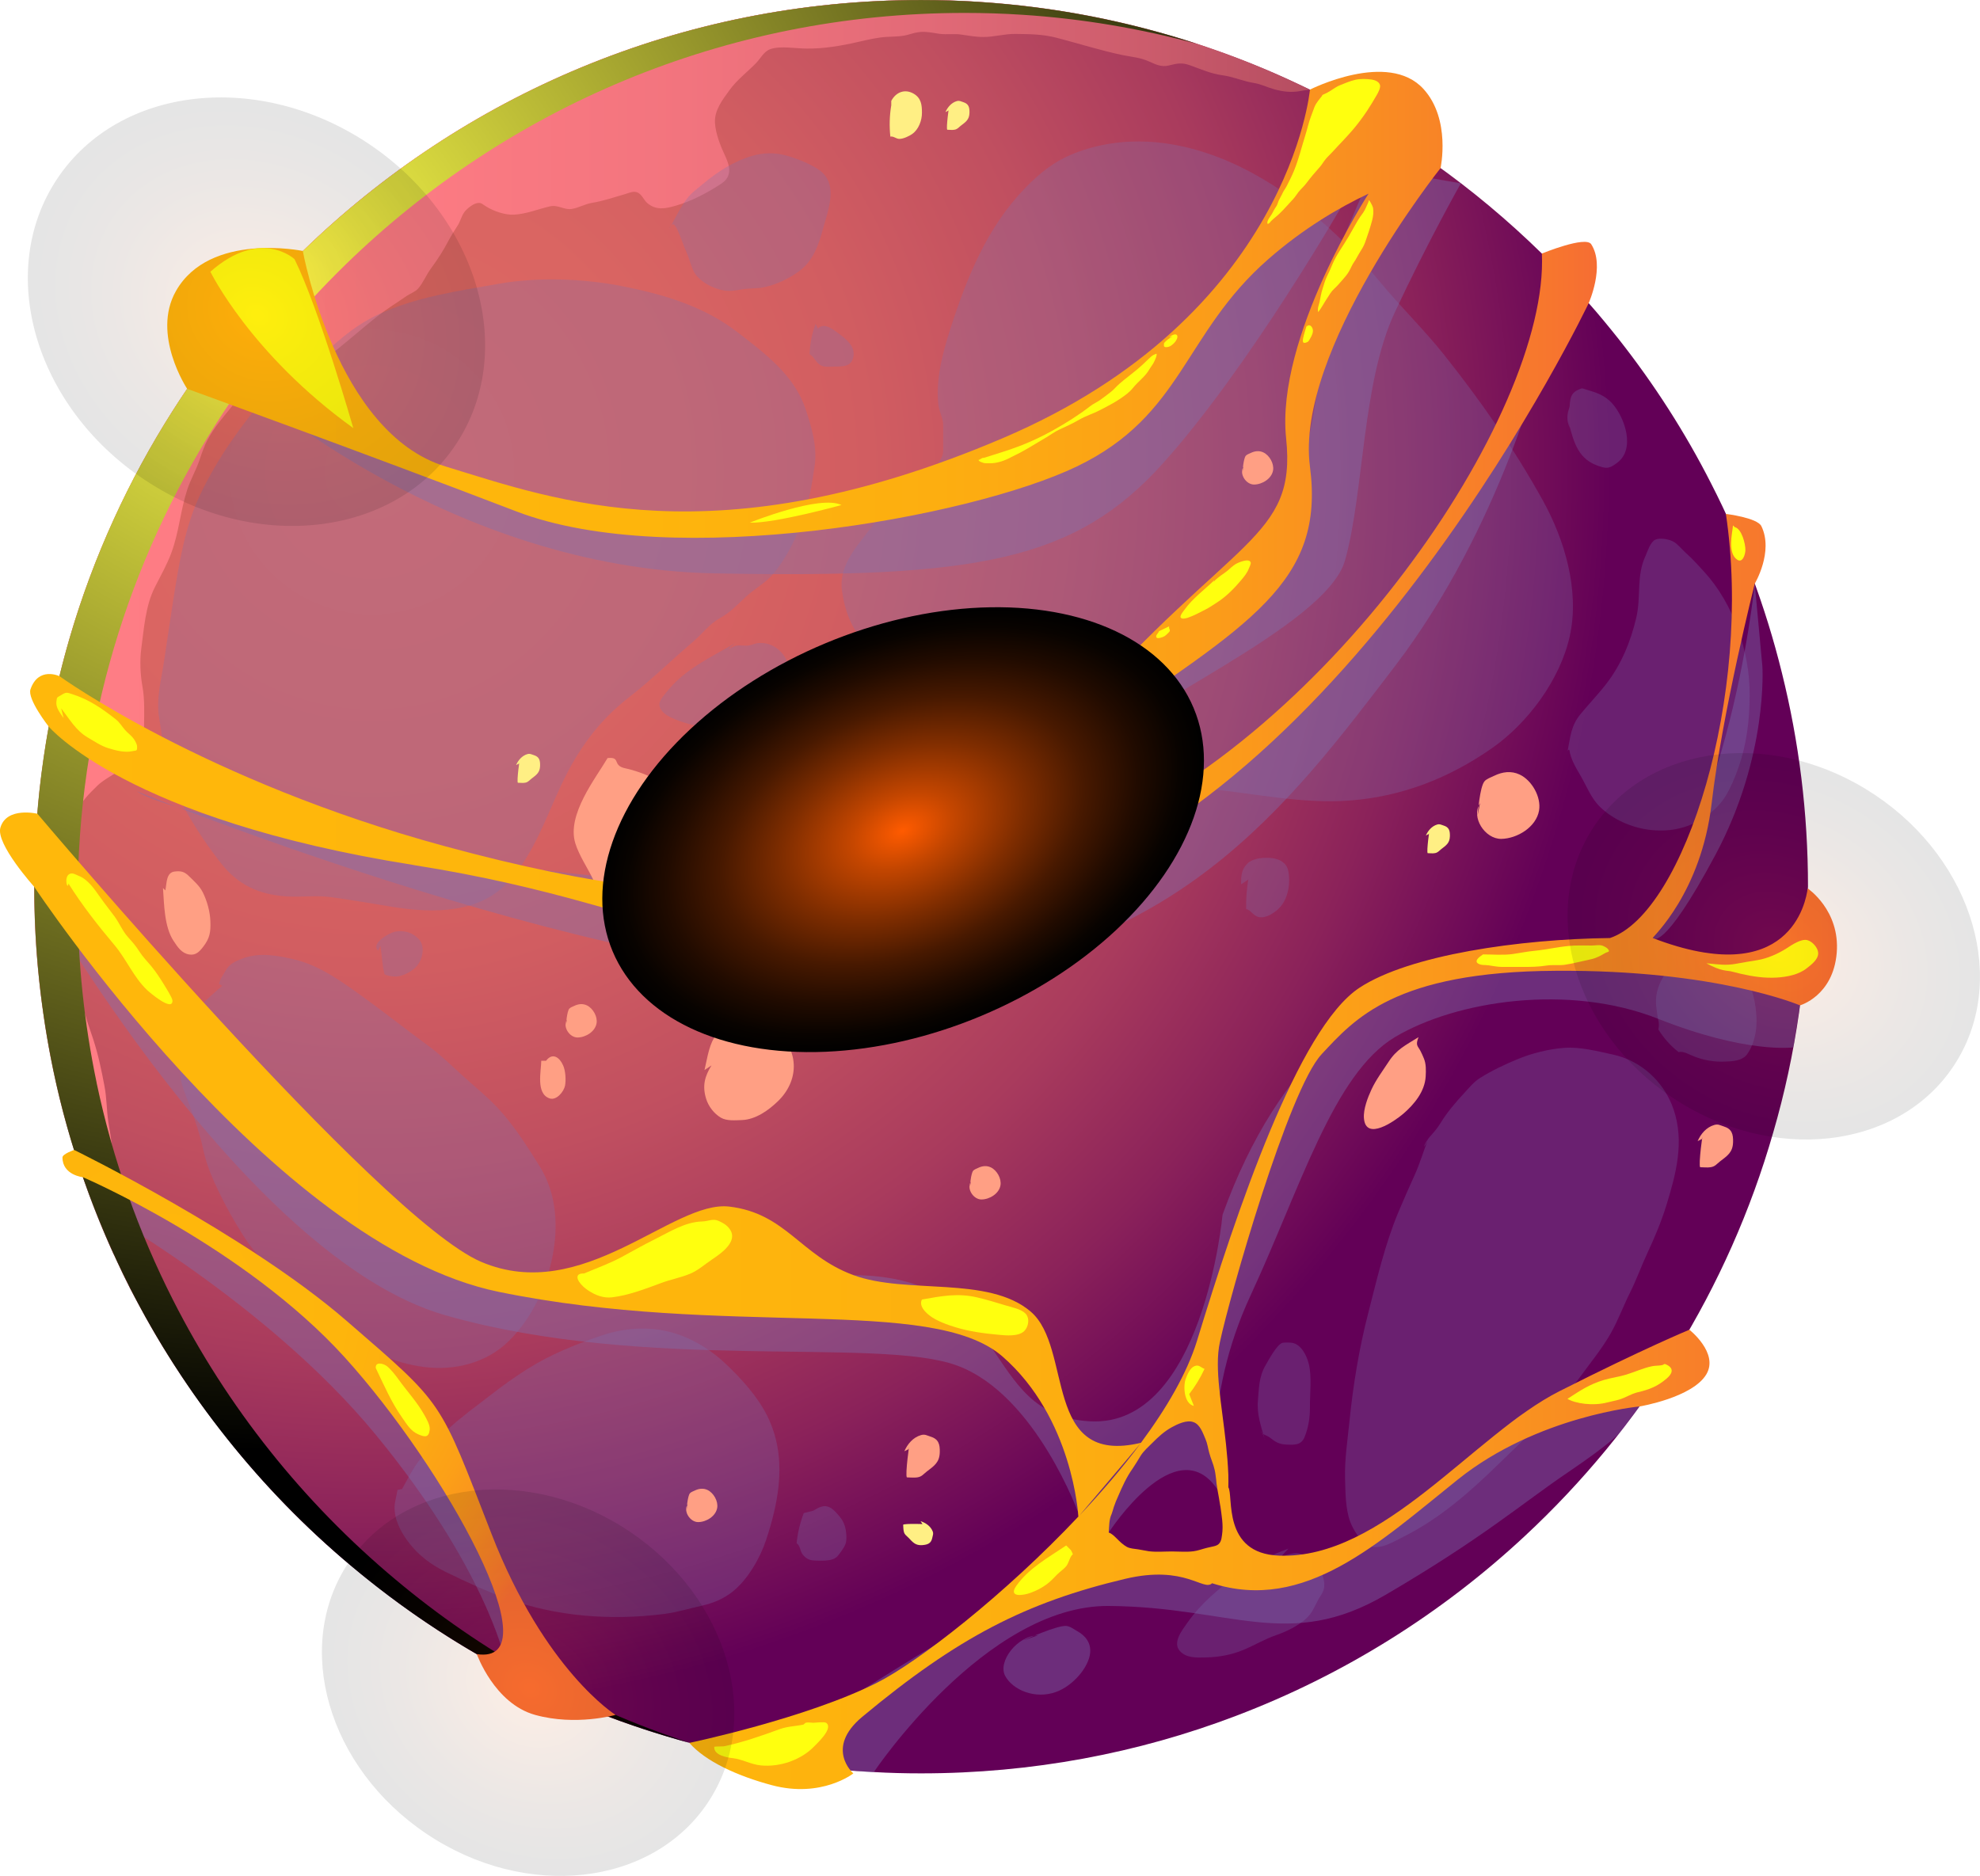 <?xml version="1.0" encoding="UTF-8"?>
<svg xmlns="http://www.w3.org/2000/svg" xmlns:xlink="http://www.w3.org/1999/xlink" viewBox="0 0 303.33 287.44">
  <defs>
    <style>
      .cls-1 {
        fill: url(#_Áåçûìÿííûé_ãðàäèåíò_189);
      }

      .cls-1, .cls-2, .cls-3, .cls-4, .cls-5, .cls-6, .cls-7, .cls-8, .cls-9 {
        fill-rule: evenodd;
      }

      .cls-10 {
        opacity: .7;
      }

      .cls-2 {
        fill: url(#_Áåçûìÿííûé_ãðàäèåíò_193);
      }

      .cls-3 {
        fill: url(#_Áåçûìÿííûé_ãðàäèåíò_192);
      }

      .cls-4 {
        fill: #ff9f84;
      }

      .cls-11 {
        fill: url(#_Áåçûìÿííûé_ãðàäèåíò_199-3);
      }

      .cls-11, .cls-6, .cls-12, .cls-13, .cls-14 {
        mix-blend-mode: screen;
      }

      .cls-11, .cls-12, .cls-14 {
        opacity: .1;
      }

      .cls-15 {
        isolation: isolate;
      }

      .cls-5 {
        fill: #ffff0e;
      }

      .cls-6 {
        fill: url(#_Áåçûìÿííûé_ãðàäèåíò_197);
      }

      .cls-16 {
        mix-blend-mode: soft-light;
      }

      .cls-12 {
        fill: url(#_Áåçûìÿííûé_ãðàäèåíò_199-4);
      }

      .cls-17 {
        fill: url(#_Áåçûìÿííûé_ãðàäèåíò_193-2);
      }

      .cls-7 {
        fill: url(#_Áåçûìÿííûé_ãðàäèåíò_163);
      }

      .cls-13 {
        fill: url(#_Áåçûìÿííûé_ãðàäèåíò_199);
      }

      .cls-14 {
        fill: url(#_Áåçûìÿííûé_ãðàäèåíò_199-2);
      }

      .cls-8 {
        fill: #7d72b3;
        mix-blend-mode: multiply;
        opacity: .4;
      }

      .cls-9 {
        fill: #ffef84;
      }
    </style>
    <radialGradient id="_Áåçûìÿííûé_ãðàäèåíò_163" data-name="Áåçûìÿííûé ãðàäèåíò 163" cx="56.97" cy="72.32" fx="56.97" fy="72.32" r="218.23" gradientUnits="userSpaceOnUse">
      <stop offset="0" stop-color="#de6863"/>
      <stop offset=".2" stop-color="#da6562"/>
      <stop offset=".35" stop-color="#d15d61"/>
      <stop offset=".49" stop-color="#c04f60"/>
      <stop offset=".62" stop-color="#a93b5d"/>
      <stop offset=".74" stop-color="#8b225a"/>
      <stop offset=".86" stop-color="#660357"/>
      <stop offset=".87" stop-color="#630057"/>
    </radialGradient>
    <linearGradient id="_Áåçûìÿííûé_ãðàäèåíò_189" data-name="Áåçûìÿííûé ãðàäèåíò 189" x1="5.25" y1="98.59" x2="200.68" y2="98.59" gradientUnits="userSpaceOnUse">
      <stop offset=".01" stop-color="#ff7d85"/>
      <stop offset=".3" stop-color="#fc7b83"/>
      <stop offset=".51" stop-color="#f2747e"/>
      <stop offset=".7" stop-color="#e26a77"/>
      <stop offset=".87" stop-color="#cc5c6c"/>
      <stop offset="1" stop-color="#b54d61"/>
    </linearGradient>
    <radialGradient id="_Áåçûìÿííûé_ãðàäèåíò_197" data-name="Áåçûìÿííûé ãðàäèåíò 197" cx="41.82" cy="43.39" fx="41.82" fy="43.39" r="178.82" gradientUnits="userSpaceOnUse">
      <stop offset="0" stop-color="#ffff4a"/>
      <stop offset="1" stop-color="#000"/>
    </radialGradient>
    <linearGradient id="_Áåçûìÿííûé_ãðàäèåíò_193" data-name="Áåçûìÿííûé ãðàäèåíò 193" x1="4.63" y1="77.37" x2="244.65" y2="77.37" gradientUnits="userSpaceOnUse">
      <stop offset="0" stop-color="#ffb80b"/>
      <stop offset=".39" stop-color="#feb50c"/>
      <stop offset=".58" stop-color="#fdae10"/>
      <stop offset=".73" stop-color="#fca017"/>
      <stop offset=".85" stop-color="#f98e21"/>
      <stop offset=".97" stop-color="#f7762e"/>
      <stop offset="1" stop-color="#f66d33"/>
    </linearGradient>
    <radialGradient id="_Áåçûìÿííûé_ãðàäèåíò_192" data-name="Áåçûìÿííûé ãðàäèåíò 192" cx="25.7" cy="199.44" fx="25.7" fy="199.44" r="69" gradientUnits="userSpaceOnUse">
      <stop offset="0" stop-color="#ffb80b"/>
      <stop offset=".39" stop-color="#feb50c"/>
      <stop offset=".58" stop-color="#fdae10"/>
      <stop offset=".73" stop-color="#fca017"/>
      <stop offset=".85" stop-color="#f98e21"/>
      <stop offset=".97" stop-color="#f7762e"/>
      <stop offset="1" stop-color="#f66d33"/>
    </radialGradient>
    <linearGradient id="_Áåçûìÿííûé_ãðàäèåíò_193-2" data-name="Áåçûìÿííûé ãðàäèåíò 193" x1="0" y1="176.42" x2="281.42" y2="176.42" xlink:href="#_Áåçûìÿííûé_ãðàäèåíò_193"/>
    <radialGradient id="_Áåçûìÿííûé_ãðàäèåíò_199" data-name="Áåçûìÿííûé ãðàäèåíò 199" cx="-44.07" cy="97.1" fx="-44.07" fy="97.1" r="28.95" gradientTransform="translate(211.81 23.33) scale(1.67 1.07)" gradientUnits="userSpaceOnUse">
      <stop offset="0" stop-color="#ff5b00"/>
      <stop offset=".17" stop-color="#c44600"/>
      <stop offset=".4" stop-color="#7f2d00"/>
      <stop offset=".6" stop-color="#481900"/>
      <stop offset=".78" stop-color="#210b00"/>
      <stop offset=".92" stop-color="#080300"/>
      <stop offset="1" stop-color="#000"/>
    </radialGradient>
    <radialGradient id="_Áåçûìÿííûé_ãðàäèåíò_199-2" data-name="Áåçûìÿííûé ãðàäèåíò 199" cx="187.17" cy="269.16" fx="187.17" fy="269.16" r="28.95" gradientTransform="translate(326.95 -189.52) rotate(90) scale(1.27 1.07)" xlink:href="#_Áåçûìÿííûé_ãðàäèåíò_199"/>
    <radialGradient id="_Áåçûìÿííûé_ãðàäèåíò_199-3" data-name="Áåçûìÿííûé ãðàäèåíò 199" cx="382.23" cy="223.89" fx="382.23" fy="223.89" r="26.11" gradientTransform="translate(511.01 -339.56) rotate(90) scale(1.27 1.07)" xlink:href="#_Áåçûìÿííûé_ãðàäèåíò_199"/>
    <radialGradient id="_Áåçûìÿííûé_ãðàäèåíò_199-4" data-name="Áåçûìÿííûé ãðàäèåíò 199" cx="306.57" cy="410.91" fx="306.57" fy="410.91" r="26.11" gradientTransform="translate(520.05 -130.82) rotate(90) scale(1.27 1.07)" xlink:href="#_Áåçûìÿííûé_ãðàäèåíò_199"/>
  </defs>
  <g class="cls-15">
    <g id="Capa_2" data-name="Capa 2">
      <g id="Moon">
        <g>
          <path class="cls-7" d="M276.97,135.87c0,13.05-1.84,25.69-5.31,37.62-6.88,24-20.22,45.25-38.03,61.83-12.73,11.87-27.76,21.31-44.31,27.59-15,5.71-31.23,8.8-48.23,8.8-2.41,0-4.85-.06-7.23-.2h-.03c-3.56-.17-7.08-.52-10.55-.95-26.24-3.44-50.07-14.34-69.4-30.57-7.26-6.05-13.85-12.88-19.67-20.33-4.42-5.59-8.4-11.53-11.9-17.81-.83-1.49-1.63-3.01-2.44-4.53,0-.06-.03-.09-.06-.14-.83-1.63-1.61-3.27-2.35-4.93h-.03c-2.35-5.19-4.42-10.55-6.08-16.06-1.26-3.96-2.32-8.03-3.18-12.16-.03-.03-.03-.09-.03-.11-.6-2.9-1.12-5.82-1.52-8.78-.92-6.31-1.38-12.73-1.38-19.27,0-3.76,.14-7.51,.49-11.18,.17-2.35,.43-4.67,.75-7,1.75-13.36,5.48-26.1,10.87-37.94,2.64-5.82,5.68-11.41,9.09-16.78,5.68-8.95,12.39-17.15,19.96-24.52C70.87,14.65,104.27,0,141.1,0c1.43,0,2.87,.03,4.27,.06,1.52,.06,3.04,.11,4.56,.23,7.8,.52,15.43,1.66,22.8,3.44,4.3,1.03,8.52,2.24,12.65,3.67,2.81,.95,5.56,2.01,8.29,3.15,2.04,.86,4.01,1.75,5.99,2.7,.34,.17,.69,.32,1.03,.49,13.19,6.45,25.15,14.94,35.53,25.12,1.49,1.43,2.93,2.92,4.36,4.44,.95,1.03,1.89,2.09,2.81,3.15,1.58,1.78,3.1,3.64,4.59,5.51,5.42,6.88,10.18,14.28,14.17,22.14,4.67,9.12,8.34,18.84,10.84,29.02,2.61,10.5,3.99,21.45,3.99,32.75Z"/>
          <path class="cls-8" d="M5.25,135.86s32.04,56.85,63.01,65.67c30.97,8.82,66.34,3.21,78.43,7.72,12.09,4.5,18.67,22.97,18.67,22.97l4.5,2.58s10.34-16.04,16.66-6.57c0,0-2.52-13.43,5.08-29.79,7.6-16.35,12.68-33.92,22.1-39.54,9.41-5.61,26.65-8.22,40.31-2.81,13.66,5.42,20.73,4.38,20.73,4.38l1.02-6.44,1.02-5.67s-13.07,2.08-23.59-4.65c0,0,1.44,2.52,9.59-12.7,8.15-15.22,7.21-28.94,7.21-28.94l-1.17-12.64s-4.38,43.85-22.87,56.57c0,0-41.23-8.54-58.66,40.13,0,0-2.98,32.54-20.26,31.64-17.27-.91-11.3-22.19-36.29-22.4-24.99-.22-40.16,10.06-64.9-4.05-24.75-14.11-60.59-55.45-60.59-55.45Z"/>
          <path class="cls-8" d="M133.87,271.51s17.14-25.59,35.98-25.45c18.85,.14,27.54,6.98,42.39-1.69,14.85-8.67,21.03-14.09,27.87-18.72,6.85-4.63,8-6.1,8-6.1l3.09-4.08s-10.41-5.05-19.59,2.37c-9.18,7.42-25.78,24.23-38.94,24.15-13.16-.08-12.52-7.66-27.32-1.72-14.8,5.94-45.95,26.95-45.95,26.95,0,0,5.64,4.12,14.47,4.3Z"/>
          <path class="cls-8" d="M12.71,180.36l1.63,4.48s26.49,14.62,43.22,34.98c16.73,20.35,19.7,34.14,19.7,34.14,0,0,2.98-12.13-11.44-34.94-14.42-22.81-45.44-35.32-53.11-38.66Z"/>
          <path class="cls-1" d="M200.68,13.74c-.45,.05-.9,.09-1.34,.19-1.53,.28-2.73,.14-4.24-.28-1.08-.31-1.86-.75-3.02-.94-1.65-.26-3.18-.97-4.83-1.18-1.74-.24-3.25-.92-4.9-1.51-1.3-.47-1.98-.31-3.23,0-1.25,.33-2.12-.19-3.23-.66-1.25-.54-2.5-.64-3.82-.9-3.44-.71-6.86-1.81-10.27-2.69-2.12-.54-4.08-.54-6.25-.57-1.7-.02-3.23,.47-4.92,.47-1.13,0-2.1-.19-3.23-.35-1.15-.21-2.33,.02-3.49-.14-1.72-.26-2.64-.52-4.38,.02-1.3,.42-2.31,.38-3.61,.45-1.44,.07-3.06,.45-4.48,.78-2.55,.59-5.33,1.06-7.94,1.01-1.6,0-3.96-.45-5.49,.09-.99,.35-1.48,1.41-2.17,2.12-1.32,1.37-2.95,2.59-4.05,4.12-1.11,1.53-2.36,3.11-2.26,5.04,.09,1.67,.87,3.63,1.6,5.16,.75,1.63,1.01,3.11-.66,4.19-2.1,1.39-4.52,2.66-6.93,3.35-1.6,.47-3.04,.75-4.38-.4-.49-.42-.8-1.25-1.41-1.58-.64-.33-1.3,0-1.98,.21-1.7,.49-3.35,1.06-5.07,1.34-1.06,.17-1.98,.73-3.02,.92-1.25,.24-2.14-.68-3.44-.38-1.81,.42-3.63,1.18-5.51,1.27-1.34,.07-3.04-.52-4.17-1.2-.66-.38-.82-.75-1.58-.54-.61,.14-1.53,.9-1.86,1.37-.45,.64-.61,1.46-1.06,2.12-.47,.73-.92,1.44-1.34,2.22-.78,1.51-1.7,2.92-2.69,4.27-.71,.94-1.2,2.22-1.98,3.09-.4,.47-1.27,.8-1.79,1.15-1.41,.99-2.9,1.89-4.27,2.95-2.64,2.07-5.14,4.36-7.82,6.36-2.05,1.53-4.93,2.43-7.26,3.39-1.46,.59-2.97,1.01-4.43,1.63-.47,.19-1.34,.4-1.74,.75-.52,.45-.8,1.27-1.27,1.89-1.27,1.56-2.62,3.11-3.58,4.9-.59,1.04-.94,2.1-1.32,3.23-.52,1.53-1.34,2.95-1.86,4.48-1.06,3.2-1.27,6.55-2.45,9.73-.68,1.86-1.67,3.56-2.52,5.26-1.46,2.87-1.67,6.29-2.1,9.47-.24,1.86-.14,4.01,.19,5.82,.35,1.96,.26,3.98,.24,5.99-.02,2.12-1.37,4.19-2.71,5.8-1.23,1.48-3.09,2.05-4.45,3.37-1.15,1.13-2.55,2.43-3.04,4.03-.21,.71-.02,1.51-.14,2.26-.31,1.67-.73,3.25-.97,4.95-.26,2.1-.31,4.08-.31,6.2,0,1.06-.07,2.14-.02,3.2,.05,1.01,.42,1.96,.49,2.97,.05,.71-.09,1.41,0,2.12,.14,.8,.45,1.63,.64,2.4,.47,1.89,.82,3.72,1.18,5.61,.33,1.74,1.01,3.46,1.56,5.16,.75,2.31,1.25,4.69,1.7,7.09,.35,1.79,.33,3.65,.59,5.47,.21,1.46,.54,2.95,.61,4.41,.07,2.22-.47,4.43-.49,6.67-.02,3.77,1.48,7.54,2.36,11.17,.26,1.01,.52,2.05,.8,3.06-9.33-18.43-14.59-39.26-14.59-61.32,0-26.82,7.78-51.82,21.19-72.89,5.7-8.96,12.4-17.16,19.96-24.51C70.88,14.66,104.27,0,141.1,0c2.97,0,5.89,.09,8.81,.28,18.12,1.15,35.28,5.87,50.76,13.46Z"/>
          <path class="cls-8" d="M38.48,59.72s30.58,27.34,70.93,28.13c40.35,.78,55.34-1.93,68.76-16.87,13.42-14.94,27.88-40.26,27.88-40.26,0,0-17.23,8.3-29.16,24.53-11.92,16.23-68.24,43.88-138.42,4.47Z"/>
          <g class="cls-10">
            <path class="cls-8" d="M40.9,60.5c-4,4.74-7.49,9.57-10.18,15.18-2.39,4.98-3.27,10.54-4.13,15.94-.51,3.2-.96,6.42-1.45,9.63-.43,2.85-1.25,5.85-.76,8.73,.67,3.9,.87,8.21,2.74,11.77,2,3.81,4.08,7.15,6.74,10.52,2.6,3.3,5.74,4.77,9.94,5.07,2.28,.16,4.54-.19,6.83,.11,3.16,.42,6.33,.99,9.49,1.5,6.35,1.02,13.49,1.07,18.05-4.14,3.7-4.23,5.45-9.49,7.81-14.52,2.51-5.36,5.67-9.8,10.37-13.44,3.45-2.68,6.49-5.69,9.81-8.51,1.51-1.28,2.42-2.67,4.13-3.63,1.68-.94,2.58-1.99,4.05-3.34,1.32-1.21,2.92-2.03,4.1-3.42,1.87-2.2,3.37-5.17,4.38-7.86,1.06-2.81,1.57-5.8,1.99-8.77,.41-2.9-.46-5.81-1.37-8.57-1.72-5.26-6.21-8.56-10.43-11.83-5.23-4.04-11.39-5.83-17.83-7.1-5.85-1.15-12.9-1.39-18.78-.34-6.22,1.1-12.62,2-18.42,4.69-4.24,1.97-6.8,4.71-10.22,7.61-1.74,1.48-3.85,2.49-5.43,4.16-2.18,2.31-4.22,4.81-1.43,.58Z"/>
            <path class="cls-8" d="M102.48,35.15c.85-1.47,1.81-3.59,2.98-4.98,.63-.75,1.45-1.33,2.2-1.96,2.27-1.91,4.76-3.52,7.64-4.35,1.59-.46,3.33-.49,4.92-.09,1.62,.41,4.55,1.52,5.79,2.7,2.31,2.2,.79,5.96,.09,8.52-.7,2.59-1.51,5.03-3.82,6.67-1.51,1.07-3.31,1.92-5.11,2.33-1,.23-2.02,.16-3.03,.28-.82,.1-1.6,.3-2.44,.3-1.88,0-4.73-1.34-5.52-3.18-.41-.96-.65-1.96-1.08-2.92-.33-.73-.59-1.5-.89-2.25-.58-1.39-1.08-2.74-1.72-1.1Z"/>
            <path class="cls-8" d="M124.94,49.64c-.56,1.5-.86,3.04-.91,4.62,.7,.41,.94,1.27,1.63,1.67,.66,.39,1.45,.23,2.2,.23,1.36,0,2.68,.02,2.9-1.66,.2-1.46-1.1-2.53-2.19-3.33-.79-.58-2.36-1.91-3.26-.81l-.36-.72Z"/>
            <path class="cls-8" d="M143.78,71.73c-1.76,1.26-3.66,2.39-5.35,3.73-2.14,1.7-3.81,3.86-5.47,6.01-2.06,2.67-4.49,5.47-3.97,9.06,.51,3.55,1.71,6.49,4.43,8.87,3.15,2.76,8.01,2.74,11.67,4.52,3.13,1.52,5.13,4.68,6.7,7.68,2.38,4.55,7.38,5.36,11.94,6.22,2.96,.56,5.9,.99,8.9,1.35,4.02,.49,8.01,1.26,12.04,1.65,7.39,.71,14.85,2.42,22.3,1.82,7.9-.63,15.06-3.45,21.56-7.98,5.54-3.86,10.49-10.55,11.95-17.18,1.54-6.97-.76-14.73-4.13-20.82-4.38-7.91-9.56-15.32-15.19-22.39-3.12-3.91-6.73-7.4-9.91-11.27-2.76-3.35-5.65-6.36-8.94-9.19-7.38-6.34-16.53-11.58-26.45-12.1-3.77-.2-7.59,.36-11.14,1.73-3.11,1.2-5.36,2.99-7.67,5.37-5.86,6.04-8.93,13.72-11.47,21.61-1.16,3.61-2.25,7.71-1.83,11.55,.13,1.17,.76,2.1,.74,3.22-.01,1.04,0,2.09,0,3.13,0,.61,.06,1.08-.16,1.6-.36,.84-1.2,1.72-.56,1.81Z"/>
            <path class="cls-8" d="M112.63,98.54c-3.83,2.23-7.76,3.98-10.57,7.56-.5,.64-1.24,1.35-.98,2.21,.29,.95,1.36,1.48,2.18,1.83,2.84,1.19,6.32,1.81,9.37,1.2,2.74-.54,6.35-2.4,7.83-4.88,1.87-3.14-.24-8.19-4.21-7.94-.6,.04-1.05,.32-1.63,.39-.47,.06-.98-.04-1.45-.02-.55,.02-.67,.13-1.11,.32-.48,.2-1.1,.74,.57-.68Z"/>
            <path class="cls-8" d="M34.02,151.06c-1.55,1.41-3.11,2.5-4,4.37-.84,1.76-1.43,3.44-1.83,5.33-.35,1.64-.81,3.4-.39,5.08,.38,1.5,1.08,3.01,1.6,4.48,.67,1.92,1.29,3.72,1.71,5.7,.52,2.47,1.43,4.57,2.53,6.83,1.08,2.22,2.3,4.36,3.62,6.45,1.37,2.16,2.96,3.86,4.73,5.7,6.19,6.45,13.76,13.29,23,14.45,4.66,.59,9.53-.61,12.94-3.96,3.73-3.66,6.1-8.92,6.9-14.05,.68-4.37,.23-8.9-2.13-12.7-1.88-3.03-3.94-6.29-6.38-8.91-1.64-1.77-3.54-3.29-5.33-4.91-1.78-1.61-3.49-3.31-5.43-4.73-3.41-2.49-6.7-5.12-10.14-7.59-3.1-2.23-6.46-4.67-10.25-5.58-2.62-.63-5.49-1.15-8.07-.14-1.11,.43-1.96,.81-2.52,1.82-.28,.5-.93,1.36-.97,1.93-.1,.02-.19,.05,.43,.43Z"/>
            <path class="cls-8" d="M58.29,144.9c.13,1.09,.25,2.18,.38,3.28,.08,.36,.15,.71,.23,1.07,.22,.23,1.03,.32,1.32,.36,1.11,.13,2.31-.47,3.17-1.14,1.33-1.03,1.92-3.44,.7-4.66-.98-.98-2.26-1.33-3.63-1.05-.71,.14-3.73,1.74-2.54,2.88l.36-.72Z"/>
            <path class="cls-8" d="M240.13,115.2c.48-2.44,.53-4,2.02-5.81,1.3-1.58,2.73-3.05,3.97-4.67,2.29-2.97,3.71-6.47,4.56-10.11,.75-3.21-.03-6.34,1.41-9.44,.34-.74,.74-2.14,1.52-2.49,.71-.33,2.16-.05,2.81,.34,.65,.39,1.33,1.24,1.88,1.73,1,.88,1.85,1.86,2.75,2.83,4.53,4.93,7.03,12.28,6.99,18.92-.02,3.9-.44,7.5-1.74,11.16-.53,1.49-1.07,2.82-1.87,4.18-.99,1.66-2.2,2.66-3.82,3.69-4.69,3-11.51,1.88-15.42-1.83-1.45-1.37-2.12-3.26-3.07-4.88-.74-1.27-1.45-2.42-1.71-3.93-.1-.02-.19-.04-.29,.3Z"/>
            <path class="cls-8" d="M240.13,64.12c.77,2.65,1.17,5.54,3.88,6.91,.47,.24,1.47,.62,2,.64,.69,.03,1.18-.36,1.72-.75,2.85-2.09,1.21-6.9-.71-9.07-1.13-1.28-2.44-1.7-4.01-2.16-.72-.21-.54-.27-1.15-.01-.47,.2-.77,.42-1.01,.8-.25,.39-.34,1.01-.36,1.47-.02,.51-.19,.79-.27,1.17-.2,.92-.1,1.65,.28,2.46l-.36-1.45Z"/>
            <path class="cls-8" d="M218.76,174.61c-.7,1.8-1.25,3.69-2.05,5.45-.85,1.87-1.69,3.77-2.48,5.66-2.09,5-3.26,10.19-4.61,15.42-1.42,5.5-2.33,11.1-2.9,16.75-.29,2.91-.74,5.71-.66,8.65,.06,2.09,.05,4.63,.79,6.62,.46,1.24,1.62,3.12,2.91,3.68,1.68,.72,3.82-.68,5.23-1.38,5.54-2.75,10.25-6.91,14.65-11.21,4.33-4.23,8.74-8.23,12.32-13.14,1.63-2.24,3.45-4.44,4.82-6.85,1.14-2.02,1.93-4.21,2.97-6.28,.97-1.94,1.69-3.98,2.6-5.94,1.12-2.39,2.15-4.84,2.93-7.35,1.48-4.82,2.8-9.74,1.11-14.71-1.44-4.22-4.95-7.47-9.32-8.41-2.37-.51-5.03-1.21-7.47-1.02-2.4,.19-4.97,.84-7.18,1.76-1.93,.8-3.89,1.73-5.66,2.84-.99,.62-1.67,1.49-2.46,2.34-1.32,1.42-2.63,2.96-3.64,4.62-.52,.85-.98,1.34-1.63,2.08-.88,1-1.27,2.5-.26,.46Z"/>
            <path class="cls-8" d="M197.39,237.27c-2.88,1.08-5.27,2.13-7.72,3.95-2.94,2.18-5.67,4.42-7.78,7.43-.77,1.1-2.3,2.99-1.15,4.3,1,1.13,2.62,1.03,3.98,1,1.98-.04,3.96-.4,5.8-1.17,1.71-.72,3.25-1.66,5.02-2.26,1.69-.58,4-1.71,5.14-3.16,.65-.83,1.03-1.97,1.63-2.86,.49-.72,.65-1.28,.53-2.18-.13-1.01-.75-2.45-1.54-3.17-.71-.64-2.05-1.29-3-1.17-.5,.06-1.14,.23-1.6,.43-1.15,.49-2.08,1.92,.69-1.14Z"/>
            <path class="cls-8" d="M193.77,220.61c-.59-2.16-1.25-3.87-1.06-6.04,.17-1.96,.14-3.62,1.18-5.4,.43-.75,1.69-3.11,2.54-3.41,.29-.1,1.17-.06,1.44-.03,1.46,.19,2.34,1.99,2.65,3.31,.47,2.03,.14,4.42,.16,6.5,.01,1.63-.21,3.12-.82,4.64-.5,1.23-1.47,1.21-2.72,1.16-1.22-.05-1.72-.39-2.63-1.1-.33-.26-.82-.36-1.11-.62-.4-.35-.25-.84,.39,.99Z"/>
            <path class="cls-8" d="M191.23,134.76c-.25,1.51-.36,3.02-.32,4.54,.55,0,1.12,1.01,1.84,1.19,1.01,.25,2.05-.37,2.82-.99,1.71-1.37,2.18-3.96,1.8-6.01-.37-2-2.68-2.21-4.34-2-.56,.07-1.39,.33-1.82,.72-1.01,.89-1.1,1.97-1.07,3.28l1.09-.72Z"/>
            <path class="cls-8" d="M61.55,228.22c.92-1.61,1.73-3.33,2.91-4.75,1.33-1.59,2.84-3.28,4.36-4.67,1.9-1.73,4.11-3.34,6.15-4.91,1.89-1.47,3.83-2.89,5.86-4.16,3.54-2.22,7.19-3.68,11.12-5.04,3.2-1.1,6.58-1.47,9.91-.79,3.42,.7,6.74,2.63,9.26,5.01,2.42,2.28,4.95,5.06,6.44,8.07,3.04,6.14,1.86,12.8-.22,19.04-.93,2.78-2.86,6.11-5.2,7.92-1.32,1.03-2.92,1.7-4.54,2.06-1.84,.41-3.94,1.04-5.8,1.28-8.18,1.04-16.58,.44-24.36-2.42-3.08-1.13-6.1-2.52-9.05-3.96-2.34-1.14-4.3-2.59-5.86-4.68-1.16-1.56-2.14-3.41-2.08-5.39,.03-.89,.33-1.68,.44-2.55,.39-.02,.71-.26,.66-.06Z"/>
            <path class="cls-8" d="M123.13,231.84c-.57,1.5-.94,3.04-1.09,4.62,.56,.32,.52,1.23,.94,1.73,.47,.57,.97,.86,1.67,.9,.72,.04,1.6,.07,2.31-.04,1.12-.17,1.37-.59,1.95-1.41,.65-.93,.82-1.33,.74-2.56-.06-.85-.29-1.74-.81-2.44-.33-.44-.91-1.13-1.36-1.46-1.07-.77-1.87-.33-2.9,.29l-1.45,.36Z"/>
            <path class="cls-8" d="M257.16,161.2c-1.25-.98-2.28-2.13-3.1-3.47,.12-.54,.1-1.09-.06-1.63-.2-1.39-.47-2.53-.18-3.94,.67-3.31,3.55-5.76,6.89-6.14,2.2-.25,5.39,1.53,6.55,3.31,1.23,1.89,1.73,4.44,1.83,6.65,.08,1.83-.33,4.01-1.43,5.54-.77,1.06-2.32,1.1-3.54,1.14-1.41,.05-2.82-.18-4.15-.63-1.01-.34-2.13-1.08-2.81-.82Z"/>
          </g>
          <path class="cls-6" d="M60.54,241.97c-14.05-11.76-25.69-26.32-34.05-42.82-5.26-10.37-9.21-21.49-11.67-33.16-.02-.02-.02-.07-.02-.12-1.89-9.05-2.9-18.43-2.9-28.04,0-26.82,7.78-51.82,21.19-72.89,5.7-8.96,12.4-17.16,19.96-24.51C77.53,16.63,110.92,1.98,147.76,1.98c2.97,0,5.89,.09,8.81,.28,9.21,.59,18.17,2.12,26.78,4.45-10.62-3.48-21.82-5.68-33.43-6.42-2.92-.19-5.84-.28-8.81-.28C104.27,0,70.88,14.66,46.39,38.47c-7.56,7.35-14.26,15.55-19.96,24.51C13.02,84.04,5.25,109.05,5.25,135.86c0,9.61,1.01,18.99,2.9,28.04,0,.05,0,.09,.02,.12,2.45,11.67,6.41,22.79,11.67,33.16,8.37,16.5,20.01,31.06,34.05,42.82,14.88,12.49,32.46,21.81,51.73,27.02-16.67-5.44-31.93-14.01-45.08-25.05Z"/>
          <path class="cls-8" d="M21.01,121.25s76.07,31.04,117.35,28.55c41.28-2.48,58.85-26.13,75.33-47.72,16.48-21.59,22.66-47.59,22.66-47.59,0,0-31.27,60.33-70.07,76.31l-22.32,4.52s11.63-8.68,19.75-17.49c8.12-8.81,39.4-21.64,42.33-31.93,2.93-10.3,2.58-27.22,7.64-38.05s10.12-19.76,10.12-19.76l-13.43-2.32-6.3,14.82s-1.77,24.62-6.59,37.97c-4.82,13.35-51.91,49.88-62.51,56-10.6,6.12-104.41-6.8-113.98-13.3Z"/>
          <g class="cls-16">
            <path class="cls-8" d="M156.72,251.35c.28-.11,5.2-2.33,6.61-2.23,.6,.04,1.22,.53,1.67,.78,1.31,.73,2.15,1.82,2.01,3.35-.21,2.18-2.6,5.03-5.21,5.98-3.24,1.18-6.66-.31-7.81-2.45-1.17-2.17,1.8-6.15,5.05-6.22l-2.32,.79Z"/>
            <path class="cls-4" d="M93.07,116.16c-1.79,3.06-6.29,8.67-4.93,13.06,.58,1.87,1.92,3.83,2.76,5.6,2.3,4.86,6.93,9.74,12.68,6.23,6.45-3.95,3.65-11.14,.92-16.39-1.02-1.95-2.51-4.36-4.53-5.46-1.1-.6-2.9-1.22-4.13-1.47-2.15-.43-.63-1.81-2.77-1.58h0Z"/>
            <path class="cls-9" d="M136.53,16.19c-.26,1.58-.3,3.16-.13,4.74,.5-.1,.88,.36,1.4,.35,.59,0,1.45-.41,1.92-.73,1.01-.69,1.53-2.11,1.52-3.28,0-1.21-.12-2.24-1.26-2.91-1.37-.8-2.74-.23-3.44,1.1v.72Z"/>
            <path class="cls-4" d="M107.92,163.98c.26-1,.65-3.73,1.48-4.93,.68-.99,1.93-1.55,3.02-1.91,2.38-.79,4.84-.69,6.73,1.02,3.33,3,3.21,7.49,.03,10.56-1.44,1.4-3.42,2.81-5.5,2.89-1.02,.04-2.36,.16-3.24-.36-1.07-.63-1.92-1.76-2.27-2.92-.59-1.93-.23-3.4,.83-5.09l-1.09,.72Z"/>
            <path class="cls-4" d="M82.92,162.53c0,1.51-.88,5.07,1.3,5.77,1.05,.34,2.16-1.06,2.34-1.95,.17-.9,.07-2.29-.28-3.09-.53-1.22-1.61-2.07-2.63-.73h-.72Z"/>
            <path class="cls-4" d="M24.97,136.09c.18,2.39,.17,5.89,1.63,8.09,.61,.92,1.21,1.86,2.36,2.06,1.02,.18,1.6-.43,2.17-1.18,1.02-1.33,1.16-2.24,1.1-3.91-.05-1.48-.51-3.13-1.18-4.46-.49-.97-1.32-1.68-2.09-2.44-.69-.68-1.19-.83-2.18-.72-1.32,.14-1.23,1.72-1.44,2.9l-.36-.36Z"/>
            <path class="cls-4" d="M226.37,124.86c.04-.23,.31-4.25,1.05-5.15,.31-.38,1.04-.63,1.47-.84,1.26-.62,2.63-.81,3.93-.19,1.86,.88,3.31,3.44,2.96,5.5-.44,2.55-3.35,4.31-5.79,4.35-2.48,.03-4.69-3.29-3.25-5.48l-.36,1.81Z"/>
            <path class="cls-4" d="M86.69,157.12c.02-.11,.15-2.12,.52-2.57,.16-.19,.52-.32,.74-.42,.63-.31,1.31-.4,1.96-.09,.93,.44,1.66,1.72,1.48,2.75-.22,1.28-1.67,2.16-2.9,2.17-1.24,.02-2.34-1.65-1.63-2.74l-.18,.91Z"/>
            <path class="cls-4" d="M148.57,181.94c.02-.11,.15-2.12,.52-2.57,.16-.19,.52-.32,.74-.42,.63-.31,1.31-.4,1.96-.09,.93,.44,1.66,1.72,1.48,2.75-.22,1.28-1.67,2.16-2.9,2.17-1.24,.02-2.34-1.65-1.63-2.74l-.18,.91Z"/>
            <path class="cls-4" d="M190.33,72.4c.02-.11,.15-2.12,.52-2.57,.16-.19,.52-.32,.74-.42,.63-.31,1.31-.4,1.96-.09,.93,.44,1.66,1.72,1.48,2.75-.22,1.28-1.67,2.16-2.9,2.17-1.24,.02-2.34-1.65-1.63-2.74l-.18,.91Z"/>
            <path class="cls-4" d="M105.17,231.37c.02-.11,.15-2.12,.52-2.57,.16-.19,.52-.32,.74-.42,.63-.31,1.31-.4,1.96-.09,.93,.44,1.66,1.72,1.48,2.75-.22,1.28-1.67,2.16-2.9,2.17-1.24,.02-2.34-1.65-1.63-2.74l-.18,.91Z"/>
            <path class="cls-4" d="M217.31,158.91c-2.06,1.29-3.33,1.86-4.57,3.76-.92,1.41-1.91,2.71-2.63,4.25-.57,1.22-1.27,3.04-1.16,4.41,.28,3.57,4.71,.43,5.99-.65,1.71-1.46,3.34-3.44,3.47-5.75,.05-.91,.08-1.92-.28-2.77-.15-.37-.34-.8-.53-1.16-.42-.79-.78-.81-.29-2.08Z"/>
            <path class="cls-4" d="M260.78,174.48c.16-1.57-.64,4.11-.31,4.36,.51,0,1.09,.08,1.58,0,.71-.11,.9-.46,1.45-.89,1.13-.87,1.95-1.38,2-2.93,.04-1.28-.19-2.06-1.45-2.44-.55-.17-.82-.39-1.42-.22-1.23,.35-2.08,1.38-2.56,2.48l.72-.36Z"/>
            <path class="cls-9" d="M145.33,16.93c.11-1.07-.43,2.78-.21,2.95,.34,0,.74,.06,1.07,0,.48-.07,.61-.31,.98-.6,.77-.59,1.32-.93,1.35-1.99,.02-.87-.13-1.39-.98-1.65-.37-.11-.55-.26-.96-.15-.83,.24-1.41,.94-1.74,1.68l.49-.25Z"/>
            <path class="cls-9" d="M218.93,127.77c.11-1.07-.43,2.78-.21,2.95,.34,0,.74,.06,1.07,0,.48-.07,.61-.31,.98-.6,.76-.59,1.32-.93,1.35-1.99,.02-.87-.13-1.39-.98-1.65-.37-.11-.55-.26-.96-.15-.83,.24-1.41,.94-1.74,1.68l.49-.25Z"/>
            <path class="cls-9" d="M141.32,233.53c1.07,0-2.81-.14-2.96,.09,.03,.34,.02,.74,.11,1.07,.12,.47,.37,.57,.7,.91,.67,.7,1.07,1.22,2.12,1.14,.87-.07,1.37-.28,1.54-1.15,.07-.38,.21-.58,.05-.97-.32-.8-1.08-1.3-1.85-1.55l.3,.46Z"/>
            <path class="cls-9" d="M79.55,116.98c.11-1.07-.43,2.78-.21,2.95,.34,0,.74,.06,1.07,0,.48-.07,.61-.31,.98-.6,.76-.59,1.32-.93,1.35-1.99,.02-.87-.13-1.39-.98-1.65-.37-.11-.55-.26-.96-.15-.83,.24-1.41,.94-1.74,1.68l.49-.25Z"/>
            <path class="cls-4" d="M139.25,222c.16-1.57-.64,4.11-.31,4.36,.51,0,1.09,.08,1.58,0,.71-.11,.9-.46,1.45-.89,1.13-.87,1.95-1.38,2-2.93,.04-1.28-.19-2.06-1.45-2.44-.55-.17-.82-.39-1.42-.22-1.23,.35-2.08,1.38-2.56,2.48l.72-.36Z"/>
          </g>
          <path class="cls-2" d="M63.36,132.54c44.01,6.96,41.29,18.58,92.37,4.66,51.07-13.91,87.65-90.75,87.65-90.75,0,0,2.55-5.69,.39-9.03-.86-1.33-7.56,1.43-7.56,1.43,1.15,24.66-33.35,75.59-72.33,90.25-4.16,1.57-8.36,2.11-12.27,2.99-1.84-.92-6.35-5.09,14.99-19.55,25.11-17.02,36.4-23.37,34.08-41.06-2.33-17.69,20.01-45.73,20.01-45.73h0s1.62-7.46-2.61-12.11c-5.43-5.98-17.4,.09-17.4,.09,0,0-3.11,34.69-47.12,53.43-44.01,18.74-68.46,9.44-85.31,4.31-16.84-5.13-21.86-33.02-21.86-33.02,0,0-14.26-2.96-19.43,6.13-3.8,6.68,1.71,14.99,1.71,14.99,0,0,26.54,9.62,50.45,18.79,23.91,9.17,69.55,.95,85.85-6.89,16.3-7.84,16.3-20.37,29.34-31.77,5.39-4.71,10.82-7.9,15.35-10.03,0,0-14.26,22-12.63,37.49,1.63,15.49-8.15,14.94-32.06,42.11-16.78,19.07-31.42,25.11-38.68,27.02-18.41,1.67-35.13-.4-58.04-6.61-36.95-10.02-59.14-26.08-59.14-26.08,0,0-3.21-1.53-4.44,2.01-.52,1.5,2.78,5.7,2.78,5.7,0,0,11.89,14.26,55.9,21.22Z"/>
          <path class="cls-3" d="M94.3,262.75s-10.83-6.75-18.98-27.68-7.06-19.56-22.28-32.74c-15.21-13.18-41.68-26.14-41.68-26.14,0,0-1.79,.61-1.79,1.15,0,2.72,3.14,3.03,3.14,3.03,0,0,24.69,10.59,40.12,27.62,15.42,17.03,32.09,47.25,20.22,45.45,0,0,2.67,7.57,8.92,9.31,6.26,1.74,12.33,0,12.33,0Z"/>
          <path class="cls-17" d="M202.46,161.53c5.05-5.39,11.16-12.65,35.87-12.79,24.72-.17,37.42,5.3,37.42,5.3,0,0,5.08-1.43,5.63-8.04,.54-6.54-4.45-9.88-4.45-9.88-.26,2.07-2.75,15.66-23.74,7.6,0-.2,7.43-6.94,9.03-20.65,1.63-13.91,6.6-33.64,6.6-33.64,0,0,2.92-4.88,1.02-8.81-.63-1.3-5.44-1.88-5.44-1.88,4.16,27.73-6.34,61.14-17.75,64.98-13.85,.17-30.74,2.58-38.4,7.63-9.41,6.22-18.84,34.36-24.89,54.14-1.52,4.9-4.62,10.24-8.57,15.57-15.14,3.64-10.35-14.51-16.89-20.1-6.51-5.56-19.01-2.58-27.16-5.59-8.14-3.01-10.32-9.46-19.01-10.5-8.69-1.03-22.4,15.14-38.03,8.46C58.07,186.65,5.73,124.68,5.73,124.68c0,0-4.72-1.13-5.67,2.13-.73,2.5,5.18,9.06,5.18,9.06,0,0,36.39,54.92,71.15,62.06,34.78,7.14,66.3,.46,77.17,9.89,10.81,9.41,11.64,24.43,11.64,24.55-11.3,11.99-24.58,22.31-30.86,25.46-10.87,5.48-28.73,9.21-28.73,9.21,2.44,2.81,7.34,5.07,12.63,6.48,7.62,2.04,12.49-1.8,12.49-1.8,0,0-4.42-3.84,1.35-8.66,14.68-12.22,25.09-17.55,40.32-21.16,9.23-2.18,11.99,2.01,13.31,.66v.03c14.2,4.5,25.44-6.14,37.65-15.92,12.19-9.75,27.85-11.18,27.85-11.18,0,0,8.11-1.36,10.21-4.94,1.91-3.26-2.61-6.81-2.61-6.81,0,0-6.91,2.84-19.93,9.43-13.05,6.6-27.01,25.78-42.93,25.18-8.78-.32-6.94-9.21-7.77-10.47,0-.63,.03-1.26,0-1.89v-.03c-.26-6.45-1.61-12.3-1.61-16.98,0-1.2,.09-2.32,.32-3.36,1.46-6.91,10.52-38.69,15.57-44.08Zm-27.7,59.59c-2.78,3.76-5.99,7.48-9.41,11.1l9.41-11.1Zm12.19,9.61c.2,1.49,.49,2.95,.26,4.45-.09,.77-.23,1.41-.98,1.66-.43,.14-.92,.2-1.35,.32-.69,.17-1.35,.43-2.04,.52-1.06,.14-2.24,.03-3.3,.03-1.15,0-2.38,.11-3.53-.03-.54-.09-1.09-.2-1.63-.29-.54-.09-1.29-.11-1.78-.4-1.18-.66-1.86-1.89-2.75-2.18,.09-1.03,.03-1.95,.46-2.87,.11-.34,.23-.69,.32-1.03,.2-.6,.43-1.15,.69-1.72,.63-1.46,1.26-2.87,2.18-4.16,.43-.66,.86-1.32,1.26-2.01,.49-.75,1.15-1.32,1.78-1.95,.92-.92,1.81-1.75,2.95-2.38,.89-.49,2.32-1.18,3.33-.8,1.03,.34,1.46,1.69,1.86,2.61,.29,.66,.37,1.38,.57,2.09,.23,.89,.63,1.69,.83,2.61,.23,1,.23,2.04,.43,3.04,.17,.83,.29,1.66,.43,2.49Z"/>
          <path class="cls-5" d="M32.23,41.63s6.13,12.6,21.89,23.96c0,0-5.23-18.28-9-25.88,0,0-5.17-4.88-12.89,1.92Z"/>
          <path class="cls-5" d="M114.86,80.08s10.72-4.32,14.05-2.7c0,0-10.27,2.84-14.05,2.7Z"/>
          <path class="cls-5" d="M150.71,70.16c1.93-.62,3.89-1.19,5.78-1.93,1.67-.66,3.26-1.42,4.82-2.29,1.98-1.11,3.92-2.32,5.71-3.71,.46-.36,1-.59,1.48-.92,.56-.38,1.11-.83,1.65-1.24,.48-.36,.87-.86,1.33-1.26,.46-.4,.93-.78,1.41-1.15,.82-.63,1.66-1.32,2.41-2.03,.36-.34,.71-.71,1.09-1.03,.26-.22,.48-.29,.78-.41,.11,.25-.18,.83-.28,1.07-.22,.53-.57,.91-.85,1.39-.64,1.1-1.69,1.8-2.47,2.78-.52,.66-1.23,1.16-1.93,1.64-.97,.66-2.09,1.23-3.13,1.77-1.06,.55-2.19,.88-3.23,1.49-.99,.57-1.97,1.02-3,1.49-.68,.31-1.3,.78-1.94,1.16-.54,.33-1.09,.65-1.63,.97-.81,.49-1.6,.96-2.44,1.41-.44,.24-.9,.43-1.34,.67-1,.55-2.16,.96-3.31,.95-.42,0-.8,.04-1.19-.14-.17-.07-.5-.17-.52-.38,.28-.02,.52-.38,.8-.3Z"/>
          <path class="cls-5" d="M179.64,51.55c-.51,.25-.94,.59-1.31,1.01,0,.3-.17,.64,.36,.63,.55-.02,.94-.36,1.29-.75,.18-.2,.55-.79,.33-1.08-.27-.36-1,.14-1.22,.33l.54-.14Z"/>
          <path class="cls-5" d="M202.6,14.6c-.39,.52-.96,1.13-1.22,1.78-.19,.48-.36,.99-.55,1.48-.36,.96-.57,1.96-.88,2.94-.56,1.78-.99,3.59-1.7,5.33-.32,.79-.71,1.54-1.09,2.3-.2,.41-.51,.78-.69,1.19-.16,.37-.37,.68-.54,1.04-.16,.34-.21,.69-.43,1-.27,.37-.43,.72-.65,1.12-.18,.32-.87,1.1-.66,1.51,.21,.04,.42-.29,.54-.42,.39-.4,.84-.71,1.24-1.1,.76-.71,1.42-1.52,2.14-2.27,.31-.33,.52-.71,.8-1.06,.4-.5,.88-.9,1.26-1.42,.63-.84,1.31-1.64,2.01-2.42,.35-.39,.59-.85,.93-1.25,.31-.37,.67-.69,1-1.05,1.02-1.13,2.11-2.21,3.1-3.37,.79-.92,1.53-1.92,2.21-2.93,.53-.8,1.01-1.61,1.5-2.45,.2-.34,.63-1.14,.48-1.56-.19-.53-.82-.74-1.31-.81-.76-.11-1.74-.13-2.48,.05-.83,.2-1.57,.52-2.36,.84-.71,.29-1.28,.81-1.96,1.15-.49,.24-1.05,.47-.71,.37Z"/>
          <path class="cls-5" d="M209.66,30.9c-.22,.46-.5,1.23-.84,1.7-.31,.42-.6,.82-.86,1.27-.46,.79-.9,1.59-1.36,2.38-.83,1.44-1.88,2.78-2.51,4.32-.25,.61-.51,1.21-.81,1.79-.31,.62-.46,1.29-.68,1.94-.22,.64-.29,1.29-.44,1.94-.12,.53-.37,1.03-.21,1.58,.52-.67,.89-1.42,1.37-2.13,.33-.5,.6-1.01,1.05-1.42,.45-.41,.82-.85,1.22-1.3,.4-.45,.79-.9,1.09-1.42,.28-.48,.45-.98,.78-1.43,.3-.43,.52-.92,.8-1.36,.33-.52,.66-1.04,.87-1.62,.4-1.11,.79-2.29,1.09-3.43,.14-.53,.23-1.26,.13-1.82-.08-.44-.77-1.66-.68-1.01Z"/>
          <path class="cls-5" d="M200.29,49.51c-.21,.72-.49,1.53-.65,2.28-.04,.19-.11,.58,.05,.7,.17,.13,.58-.05,.71-.16,.15-.14,.23-.33,.33-.5,.22-.36,.49-.92,.38-1.37-.11-.48-.56-.9-.96-.4l.14-.54Z"/>
          <path class="cls-5" d="M186.02,88.91c-1.53,1.47-3.3,2.76-4.55,4.5-.12,.17-.75,.89-.6,1.19,.17,.34,.89,.11,1.12,.04,.89-.3,1.78-.79,2.61-1.21,.64-.32,1.24-.73,1.84-1.12,1.4-.9,2.58-2.09,3.65-3.36,.46-.54,.96-1.14,1.22-1.82,.07-.19,.36-.72,.29-.95-.22-.75-2,.05-2.36,.28-.42,.27-.79,.64-1.17,.96-.32,.26-.63,.48-.96,.7-.28,.19-.54,.44-.81,.64-.28,.21-.48,.7-.27,.14Z"/>
          <path class="cls-5" d="M179.1,95.97c-.52,.24-1.04,.49-1.56,.75,0,.24-.65,.68-.33,.99,.18,.17,.76-.05,.93-.11,.37-.13,.58-.39,.86-.65,.28-.27,.26-.38,.1-.71v-.27Z"/>
          <path class="cls-5" d="M143.96,129.57c-1.24,.94-2.59,1.82-3.98,2.55-1.64,.86-3.38,1.52-4.99,2.43-2.5,1.42-5.16,2.48-7.78,3.64-.42,.18-4.27,1.7-2.82,2.47,.67,.36,1.35,.28,2.08,.3,.6,.02,1.18,.18,1.78,.2,.61,.02,1.23,0,1.85,0,3.15,.02,6.47-.73,9.34-2,.64-.28,1.44-.5,2.02-.9,.36-.24,.69-.62,1.01-.91,.63-.59,1.1-1.26,1.5-2.04,.56-1.11,.94-2.14,.9-3.39-.02-.45-.16-1-.48-1.35-.26-.29-.57-.37-.43-1.01Z"/>
          <path class="cls-5" d="M121.5,139.16c-.7-.35-1.5-.88-2.27-.91-.27-.01-.53,.04-.8,.09-.59,.12-1.52,.19-1.97,.64-.69,.68,.78,1.22,1.33,1.36,.65,.16,1.58,.18,2.27,.09,.55-.07,1.66-.55,1.66-1.24,.05-.01,.1-.02,.15-.03h-.36Z"/>
          <path class="cls-5" d="M163.16,130.47c2.93-.88,5.71-2.07,8.44-3.45,1.06-.53,2.11-1.14,3.11-1.76,.66-.41,1.31-.93,1.99-1.28,.28-.14,1.98-1.13,2.21-.66,.3,.61-1.55,1.84-1.81,2.07-.7,.62-1.47,1.1-2.23,1.64-.64,.46-1.35,.68-2.03,1.07-.89,.51-1.79,.95-2.73,1.35-.7,.29-1.42,.65-2.15,.84-.56,.15-1.13,.37-1.69,.5-.42,.1-.85-.03-1.27,.08-.52,.13-1.5,.38-1.86-.4Z"/>
          <path class="cls-5" d="M227.18,146.23c1.42,0,3.13,.15,4.6-.06,1.07-.15,2.13-.38,3.21-.48,2.12-.2,4.19-.74,6.31-.82,.84-.03,1.69,0,2.53,0,.46,0,1.11-.12,1.56-.01,.2,.04,.74,.32,.88,.48,.51,.55,.02,.47-.33,.67-.76,.43-1.34,.78-2.23,.97-1.33,.28-2.65,.64-4,.84-.93,.13-1.86-.03-2.79,.12-1.24,.2-2.43,.21-3.68,.21-1.02,0-2.04,0-3.06,0-.78,0-1.41-.14-2.16-.25-.64-.09-1.02,.04-1.56-.26-.25-.14-.65-.52,.71-1.39Z"/>
          <path class="cls-5" d="M261.41,147.59c1.82,.16,2.94,.38,4.58,.07,1.07-.2,2.16-.38,3.23-.55,1.54-.25,3.19-.98,4.51-1.83,.74-.48,2.22-1.5,3.17-1.23,.74,.21,1.58,1.11,1.64,1.92,.07,1.02-1.07,1.85-1.77,2.4-1.22,.97-3.04,1.32-4.56,1.41-1.86,.11-3.65-.15-5.45-.56-.55-.13-1.1-.29-1.65-.41-.48-.11-1.48,.02-3.7-1.22Z"/>
          <path class="cls-5" d="M265.49,80.48c-.11,1.24-.88,4.29,.67,5.29,.83,.53,1.22-.86,1.23-1.49,.02-.91-.56-3.28-1.64-3.52l-.27-.27Z"/>
          <path class="cls-5" d="M9.39,108.56c1.29,1.65,2.24,3.37,4.03,4.42,1.04,.61,2.05,1.31,3.22,1.67,1.09,.33,2.48,.7,3.62,.44,.61-.14,.77,.07,.74-.72-.01-.35-.28-.82-.46-1.09-.37-.56-.94-.93-1.38-1.43-.52-.6-.82-1.17-1.45-1.66-2.08-1.63-4.03-2.99-6.55-3.8-.91-.29-.97-.4-1.77,.1-.63,.4-.66,.23-.75,.98-.12,.99,.59,1.78,1.1,2.55l-.36-1.45Z"/>
          <path class="cls-5" d="M10.48,135.36c2.11,3.36,4.52,6.43,7.07,9.46,1.81,2.15,2.9,4.87,4.96,6.85,.34,.33,3.95,3.43,3.91,1.64,0-.41-1.03-2.01-1.25-2.38-.6-.98-1.27-2.02-2.01-2.91-.61-.73-1.31-1.44-1.82-2.25-.55-.87-1.02-1.39-1.71-2.16-.87-.97-1.34-2.19-2.11-3.23-.71-.96-1.45-1.88-2.14-2.86-.93-1.31-1.89-2.78-3.36-3.34-.39-.15-.97-.57-1.47-.21-.78,.58-.16,2.54-.06,1.38Z"/>
          <path class="cls-5" d="M141.24,199.11c3.04-.54,5.49-1.02,8.48-.32,1.46,.34,2.94,.8,4.37,1.23,.93,.28,2.34,.55,3.01,1.24,.71,.73,.46,2.03-.18,2.67-.88,.88-2.84,.69-3.94,.58-2.26-.21-4.42-.49-6.59-1.15-1.23-.37-2.95-.98-3.98-1.8-.48-.37-1.71-1.41-1.17-2.46Z"/>
          <path class="cls-5" d="M182.9,215.41c-1.54-.34-1.66-3.08-1.24-4.18,.24-.62,.63-1.62,1.32-1.91,.71-.29,.95,.2,1.55,.42-.64,1.37-1.42,2.66-2.35,3.86l.72,1.81Z"/>
          <path class="cls-5" d="M240.13,214.33c2.02-1.32,3.39-2.24,5.6-2.9,1.12-.33,2.28-.47,3.39-.81,1.31-.4,2.63-1.02,3.97-1.29,.49-.1,.96-.07,1.44-.15,.54-.09,.28-.36,.9-.03,1.14,.62,.62,1.46-.12,2.08-1.4,1.19-2.6,1.66-4.42,2.09-1.01,.24-1.82,.81-2.81,1.11-.59,.18-1.21,.28-1.81,.44-2.22,.59-4.93,.18-6.15-.55Z"/>
          <path class="cls-5" d="M57.57,209.62c1.27,2.63,2.34,5.16,4,7.53,.75,1.06,1.31,2.1,2.52,2.62,.96,.41,1.61,.56,1.74-.74,.07-.68-.49-1.65-.86-2.3-1.07-1.9-2.59-3.55-3.86-5.3-.49-.68-1.18-1.58-1.82-2.1-.46-.38-1.83-.8-1.72,.29h0Z"/>
          <path class="cls-5" d="M110.82,267.58c3.06-.64,5.72-1.59,8.62-2.64,1.2-.44,2.4-.44,3.62-.7,.11-.02,.25-.26,.42-.3,.3-.08,.8,.02,1.11,.02,.32,0,1.71-.19,1.98,.01,1.13,.83-1.29,3.03-1.81,3.58-1.99,2.09-5.29,3.24-8.22,2.94-1.48-.15-2.83-.94-4.27-1.11-.92-.1-2.95-.44-2.85-1.75,.11-.02,.21-.04,1.41-.06Z"/>
          <path class="cls-5" d="M163.34,236.79c-2.71,1.84-5.69,3.44-7.63,6.17-1.34,1.88,1.11,1.49,2.19,1.08,.9-.34,1.58-.68,2.37-1.24,.71-.5,1.1-.99,1.7-1.58,.43-.43,.98-.78,1.37-1.25,.4-.48,.56-1.51,1.02-1.83-.08-.21-.17-.41-.3-.63l-.72-.72Z"/>
          <path class="cls-5" d="M89.44,195.13c1.97-.83,3.93-1.53,5.77-2.52,1.71-.92,3.36-1.87,5.1-2.73,2.24-1.11,4.66-2.67,7.25-2.73,.98-.02,1.62-.49,2.52-.09,.72,.33,1.26,.62,1.72,1.27,1.32,1.88-1.3,3.69-2.73,4.65-1.1,.74-2.1,1.65-3.33,2.17-1.44,.6-2.98,.88-4.43,1.42-2.41,.89-4.97,1.89-7.53,2.2-1.33,.16-2.55-.32-3.62-1.02-.54-.35-1.08-.82-1.44-1.36-.33-.5-.55-1.31,.73-1.27Z"/>
          <ellipse class="cls-13" cx="138.36" cy="127.11" rx="48.25" ry="30.94" transform="translate(-38.35 63.28) rotate(-22.71)"/>
          <ellipse class="cls-14" cx="39.29" cy="47.76" rx="30.94" ry="36.7" transform="translate(-22.25 53.87) rotate(-56.23)"/>
          <ellipse class="cls-11" cx="271.74" cy="145" rx="27.9" ry="33.1" transform="translate(.15 290.28) rotate(-56.23)"/>
          <ellipse class="cls-12" cx="80.9" cy="257.83" rx="27.9" ry="33.1" transform="translate(-178.39 181.75) rotate(-56.23)"/>
        </g>
      </g>
    </g>
  </g>
</svg>
